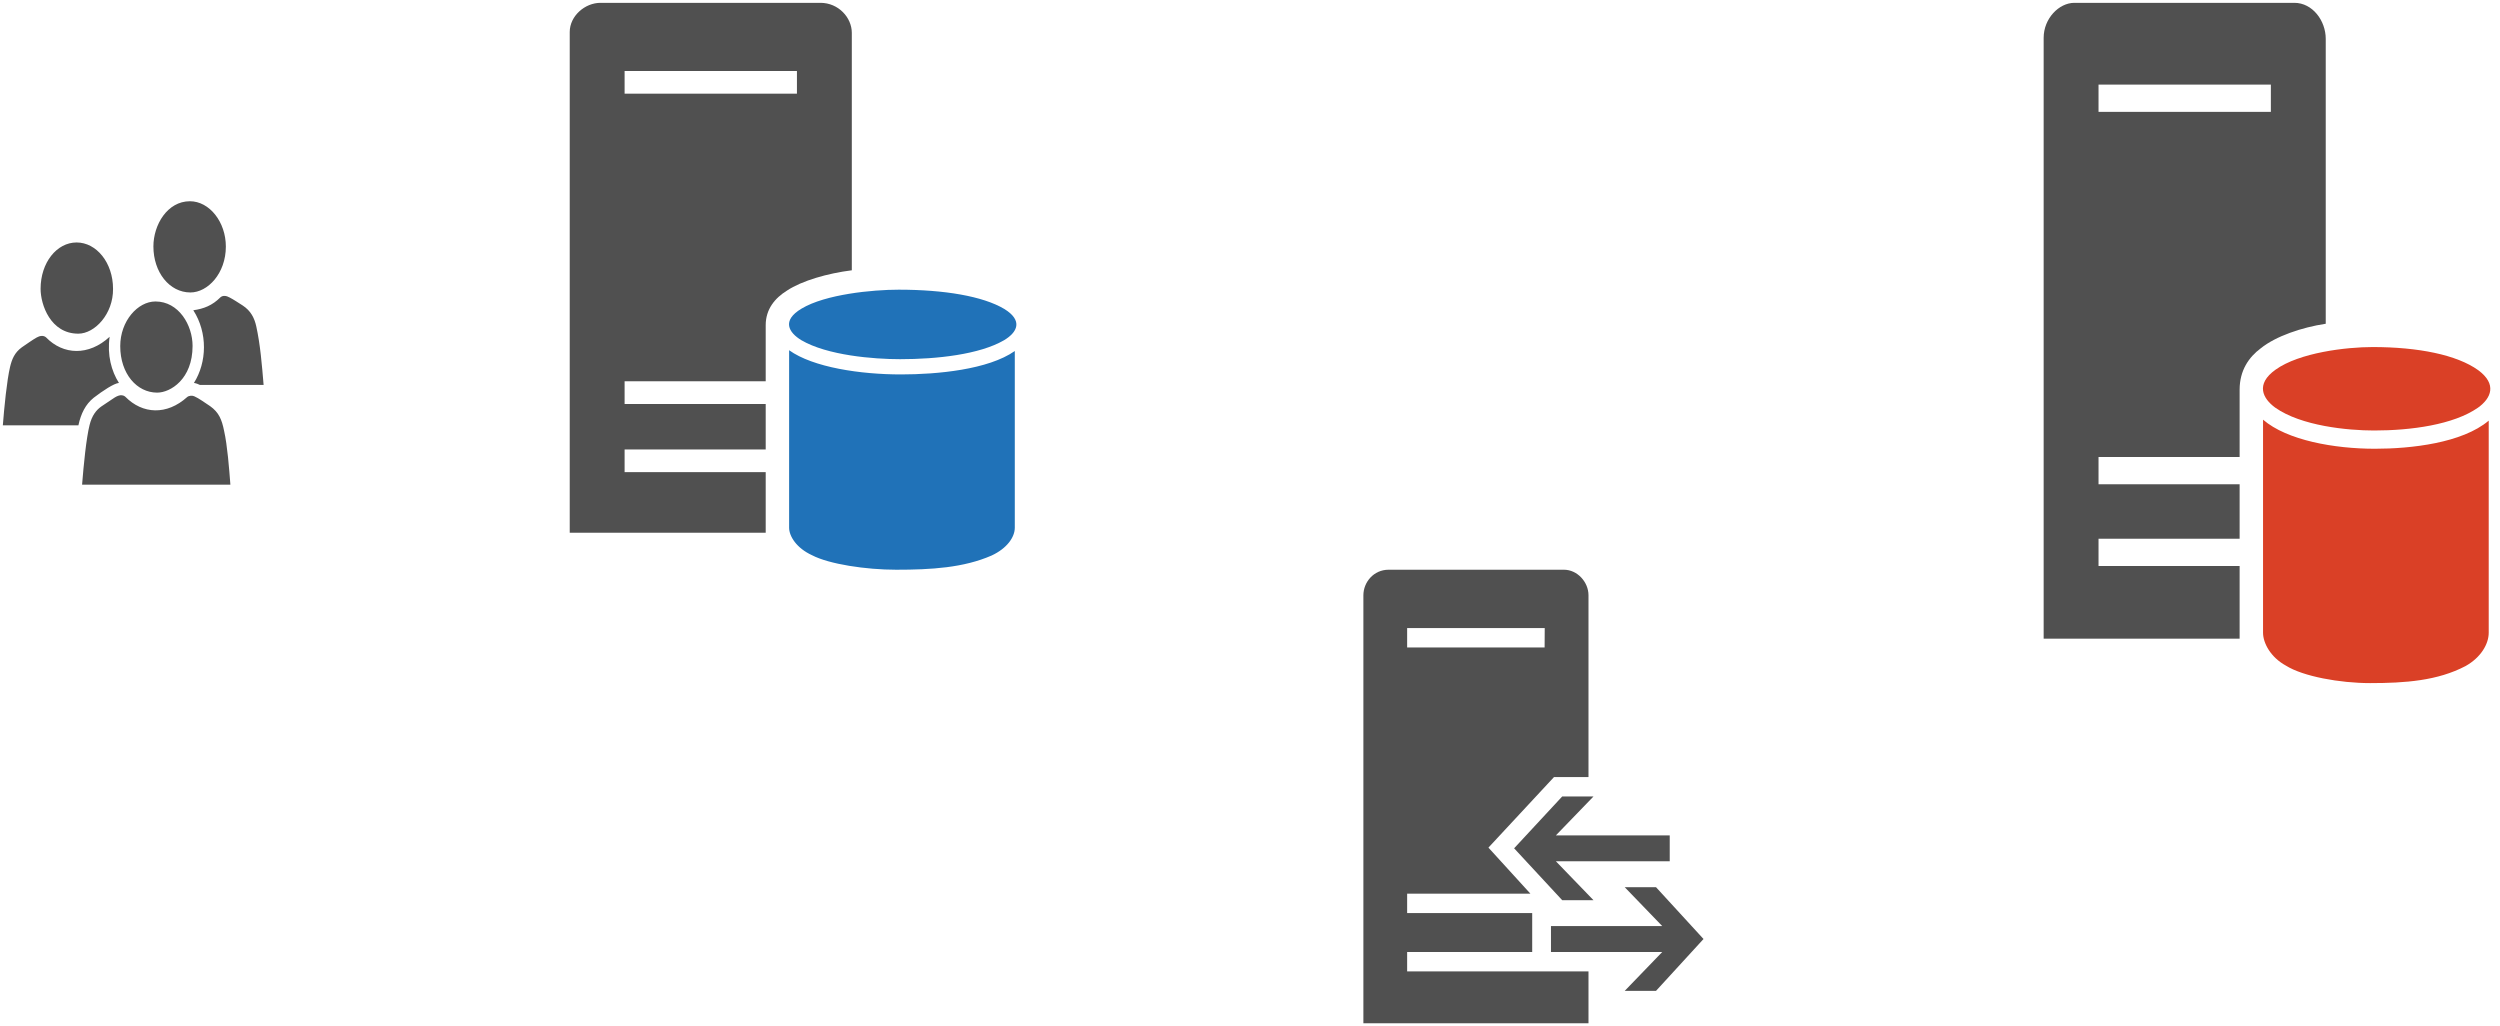 <!DOCTYPE svg PUBLIC "-//W3C//DTD SVG 1.1//EN" "http://www.w3.org/Graphics/SVG/1.1/DTD/svg11.dtd">
<svg xmlns="http://www.w3.org/2000/svg" xmlns:xlink="http://www.w3.org/1999/xlink" width="441px" height="181px" version="1.1" content="&lt;mxfile userAgent=&quot;Mozilla/5.0 (Windows NT 6.1; Win64; x64) AppleWebKit/537.36 (KHTML, like Gecko) Chrome/64.0.328.140 Safari/537.36&quot; version=&quot;8.0.8&quot; editor=&quot;www.draw.io&quot; type=&quot;google&quot;&gt;&lt;diagram id=&quot;3b795ac7-7092-838e-19ee-29dc3db168b8&quot; name=&quot;Page-1&quot;&gt;5ZbRbpswFIafhstFGAdILpes3S42aVKl7TIy+ABWjQ8yTkP29LPBJJC0UjupUrQSKdj/ObaP/X8gArqtu6+aNdUP5CCDKORdQL8EUURImNibU46DkoTRIJRacJ90Fh7EH/Bi6NW94NDOEg2iNKKZizkqBbmZaUxrPMzTCpTzVRtWwpXwkDN5rf4W3FSDuorSs/4NRFmNK5NkPUQylj+WGvfKrxdEtOivIVyzcS6/0bZiHA8Tid4FdKsRzdCquy1Id7bjsQ3j7l+InurWoMxrBqQko2yZrIu0KNZpHn+iwwxPTO5h3EJfqDmOh3OqOQzohrO2Au47lamlbRLbbI3GR9iiRG0VhcoO3hRCylGyJxOH7md1yTKQP7EVRqCysdxWDzZp8wTaCGvL94uEDI3BepLwWYrSBQw2bvGKNa7YuisdnwssCpHDogVt89sFZ4ZlrIXdIOxQM1X29aEy96wW0mH7CzRninnZM0oi359sI+wvq/ujsyVB96If5OSyfXoAazD6aFP8gHjtwfAPzsp3DxMKvVRNARx5Yh788jTz2Xzb8P6/koXlB2BBg7vBrtHYHW8CgWU6R4A8w0DyDAOr90Ag+QAIXL4Osn6vN0ACpf/2Mgjfg4TVf0zCvnUc9P83YXx0YTwh8ZXzy+Ta+fjtxtvu+Wujj00+6ejdXw==&lt;/diagram&gt;&lt;/mxfile&gt;" style="background-color: rgb(255, 255, 255);"><defs/><g transform="translate(0.5,0.5)"><path d="M 400.91 64.71 C 405.1 61.7 413.35 60.72 418.03 60.72 C 426.05 60.72 432.87 62.08 436.66 64.8 C 440 67.27 438.97 69.73 436.61 71.42 C 432.28 74.43 424.8 75.44 418.29 75.44 C 413.61 75.44 405.43 74.64 400.84 71.4 C 398.65 69.8 397.32 67.27 400.91 64.71 Z M 398.7 73.53 C 402.94 77.19 411.31 78.66 418.44 78.66 C 424.81 78.66 433.83 77.66 438.51 73.7 L 438.51 111.11 C 438.51 113.1 437.14 115.47 434.43 116.99 C 429.48 119.59 423.75 120 417.59 120 C 412.25 120 405.76 118.82 402.74 116.92 C 400.01 115.43 398.7 112.91 398.7 111.11 Z" fill="#da4026" stroke="none" pointer-events="none"/><path d="M 360 112.16 L 360 6.17 C 360 2.78 362.69 0 365.42 0 L 404.23 0 C 407.42 0 409.76 3.14 409.76 6.35 L 409.76 56.61 C 405.52 57.25 400.95 58.81 398.31 60.93 C 396.18 62.51 394.57 64.86 394.57 68.24 L 394.57 80.11 L 369.68 80.11 L 369.68 84.92 L 394.57 84.92 L 394.57 94.53 L 369.68 94.53 L 369.68 99.34 L 394.57 99.34 L 394.57 111.71 C 394.59 111.95 394.55 112.05 394.57 112.16 Z M 369.68 19.23 L 400.08 19.23 L 400.08 14.42 L 369.68 14.42 Z" fill="#505050" stroke="none" pointer-events="none"/><path d="M 271.97 113.71 L 271.99 110.29 L 247.72 110.29 L 247.72 113.71 Z M 275.07 158.29 L 266.59 149.14 L 275.07 140 L 280.59 140 L 273.96 146.86 L 294.04 146.86 L 294.04 151.43 L 273.96 151.43 L 280.59 158.29 Z M 273.09 167.43 L 273.09 162.86 L 292.72 162.86 L 286.1 156 L 291.62 156 L 300 165.14 L 291.62 174.29 L 286.1 174.29 L 292.72 167.43 Z M 240 180 L 240 104.53 C 240 102.16 241.85 100 244.44 100 L 275.38 100 C 277.76 100 279.71 102.19 279.71 104.5 L 279.71 136.57 L 273.63 136.57 L 262.06 149.02 L 269.46 157.14 L 247.72 157.14 L 247.72 160.57 L 269.78 160.57 L 269.78 167.43 L 247.72 167.43 L 247.72 170.86 L 279.71 170.86 L 279.71 180 Z" fill="#505050" stroke="none" pointer-events="none"/><path d="M 140.91 53.93 C 145.1 51.42 153.35 50.6 158.03 50.6 C 166.05 50.6 172.87 51.74 176.66 54 C 180 56.06 178.97 58.11 176.61 59.52 C 172.28 62.03 164.8 62.86 158.29 62.86 C 153.61 62.86 145.43 62.2 140.84 59.5 C 138.65 58.16 137.32 56.06 140.91 53.93 Z M 138.7 61.28 C 142.94 64.32 151.31 65.55 158.44 65.55 C 164.81 65.55 173.83 64.71 178.51 61.42 L 178.51 92.59 C 178.51 94.25 177.14 96.23 174.43 97.49 C 169.48 99.66 163.75 100 157.59 100 C 152.25 100 145.76 99.02 142.74 97.44 C 140.01 96.19 138.7 94.09 138.7 92.59 Z" fill="#2072b8" stroke="none" pointer-events="none"/><path d="M 100 93.47 L 100 5.15 C 100 2.31 102.69 0 105.42 0 L 144.23 0 C 147.42 0 149.76 2.62 149.76 5.29 L 149.76 47.18 C 145.52 47.71 140.95 49.01 138.31 50.77 C 136.18 52.09 134.57 54.05 134.57 56.86 L 134.57 66.76 L 109.68 66.76 L 109.68 70.77 L 134.57 70.77 L 134.57 78.78 L 109.68 78.78 L 109.68 82.78 L 134.57 82.78 L 134.57 93.09 C 134.59 93.29 134.55 93.38 134.57 93.47 Z M 109.68 16.02 L 140.08 16.02 L 140.08 12.02 L 109.68 12.02 Z" fill="#505050" stroke="none" pointer-events="none"/><path d="M 33.71 67.05 C 36.01 63.4 36.16 58.22 33.6 54.23 C 35.45 53.97 36.95 53.38 38.37 51.96 C 38.8 51.57 39.42 51.64 40.03 51.99 C 40.77 52.37 41.54 52.91 42.3 53.38 C 43.76 54.33 44.38 55.62 44.7 57.04 C 45.41 60.24 45.7 63.82 46 67.4 L 34.76 67.4 C 34.45 67.26 34.15 67.12 33.71 67.05 Z M 0 74.53 C 0.25 71.35 0.7 66.66 1.28 64.2 C 1.6 62.88 2.06 61.7 3.36 60.76 C 4.27 60.15 5.16 59.49 6 59.02 C 6.53 58.72 7.19 58.62 7.63 59.02 C 10.64 62.12 15.13 62.33 18.84 58.91 C 18.38 62.12 19.15 64.96 20.48 67.05 C 19.62 67.12 17.63 68.43 16.02 69.67 C 14.59 70.83 13.78 72.44 13.33 74.53 Z M 33.09 51.09 C 29.39 51.09 26.56 47.53 26.56 42.97 C 26.56 39.16 29.02 35 33 35 C 36.45 35 39.34 38.66 39.34 42.99 C 39.34 47.74 36.14 51.09 33.09 51.09 Z M 13.31 58.36 C 8.4 58.36 6.66 53.23 6.66 50.45 C 6.66 45.8 9.53 42.27 13.01 42.27 C 16.5 42.27 19.44 45.82 19.44 50.45 C 19.49 54.88 16.22 58.36 13.31 58.36 Z M 27.22 68.76 C 23.66 68.76 20.71 65.45 20.71 60.55 C 20.71 56.13 23.8 52.68 26.92 52.68 C 31.04 52.68 33.47 56.86 33.47 60.52 C 33.47 66.38 29.57 68.76 27.22 68.76 Z M 13.98 85 C 14.26 81.47 14.71 76.85 15.3 74.48 C 15.72 72.78 16.48 71.84 17.36 71.21 L 19.21 69.97 C 19.88 69.51 20.82 68.84 21.6 69.48 C 24.65 72.58 28.93 72.78 32.53 69.53 C 32.85 69.27 33.46 69.24 33.78 69.41 C 34.58 69.75 35.63 70.54 36.56 71.14 C 38.11 72.24 38.63 73.51 39.03 75.5 C 39.61 78.09 39.92 82.1 40.14 85 Z" fill="#505050" stroke="none" pointer-events="none"/></g></svg>